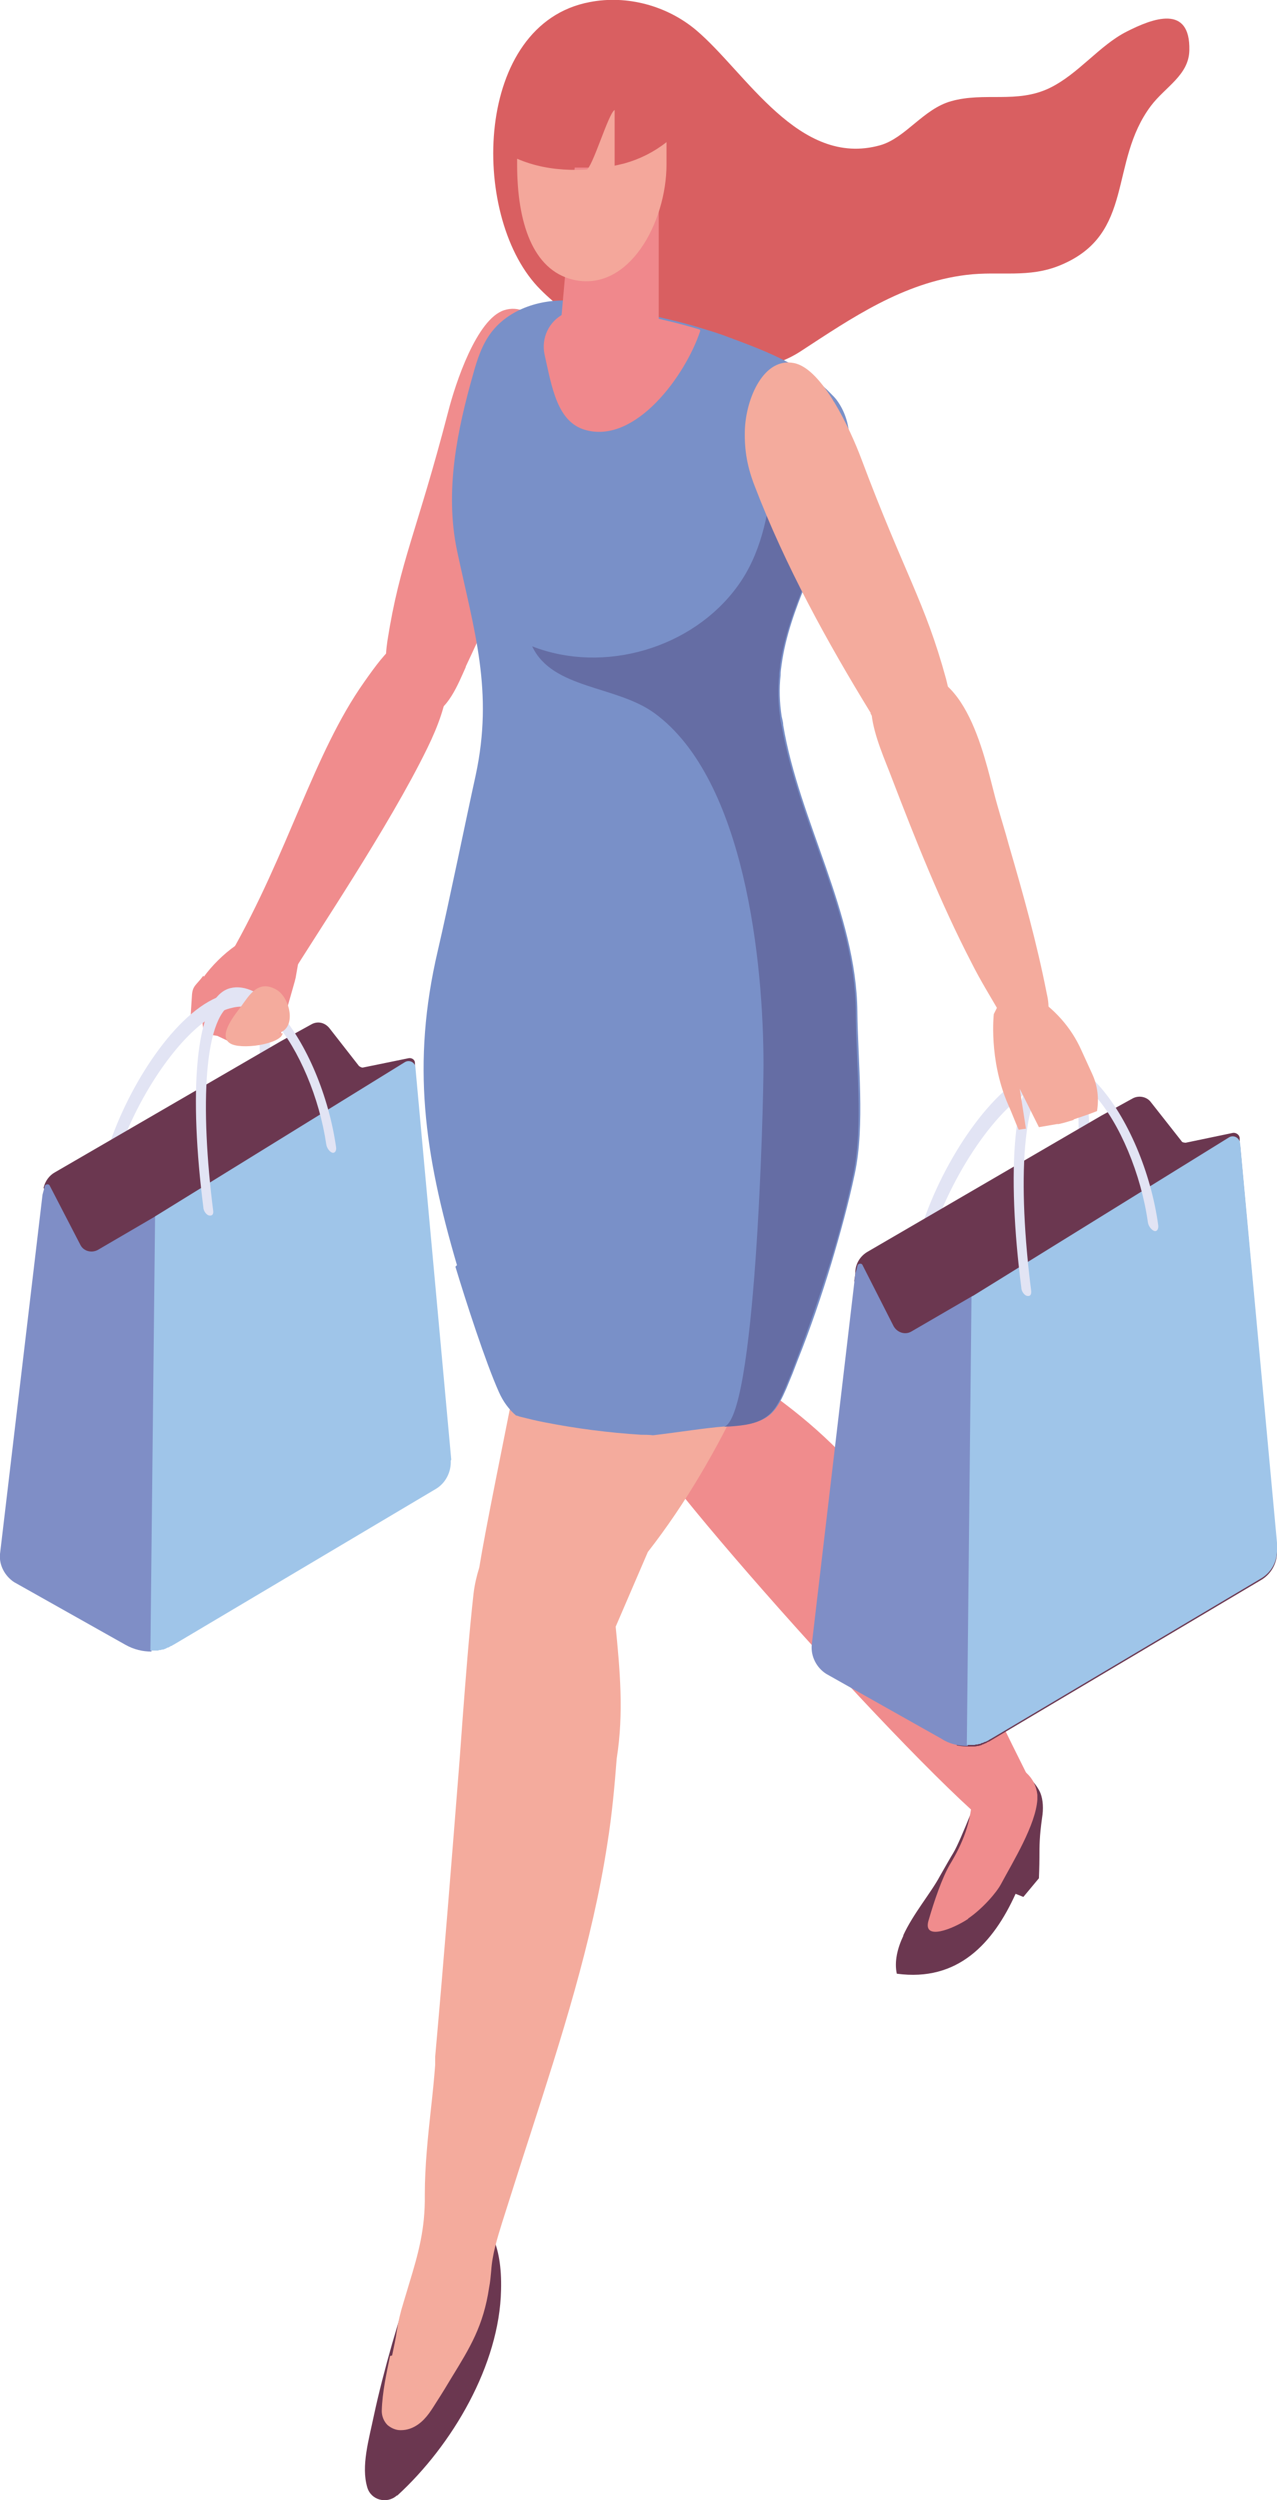 <?xml version="1.0" encoding="UTF-8"?>
<svg id="Calque_2" xmlns="http://www.w3.org/2000/svg" viewBox="0 0 24.62 48.2">
  <defs>
    <style>
      .cls-1 {
        fill: #9fc5e9;
      }

      .cls-2 {
        fill-rule: evenodd;
      }

      .cls-2, .cls-3 {
        fill: #f08c8d;
      }

      .cls-4 {
        fill: #d95f61;
      }

      .cls-5 {
        fill: #656da4;
      }

      .cls-6 {
        fill: #f4ab9d;
      }

      .cls-7 {
        fill: #6b3750;
      }

      .cls-8 {
        fill: #f4a79b;
      }

      .cls-9 {
        fill: #e2e4f4;
      }

      .cls-10 {
        fill: #f0888c;
      }

      .cls-11 {
        fill: #7f8ec6;
      }

      .cls-12 {
        fill: #7990c8;
      }
    </style>
  </defs>
  <g id="_Éléments_Mise_en_page" data-name="Éléments_Mise_en_page">
    <g>
      <path class="cls-5" d="M10.16,10.06s0,0,0-.01c0-.04.02-.07.02-.07h0c.07-.25.25-.48.25-.48,0,0,.26,1.43,1.12,1.93.82.48,1.24.59,1.61.38.18.19.6.64.5.83-.05.1-.21.13-.36.15l-.04.06s-1.49.11-2.39-1.47c-.02-.01-.03-.02-.05-.04h0c0,.39.03.63.03.91-.07.14-.19.12-.29.03-.08-.3-.02-.59-.23-1.13-.22-.58-.2-.94-.17-1.09"/>
      <path class="cls-3" d="M8.98,12.85c.69-1.46,1.33-3,1.75-4.59.1-.37.13-.7.07-1.09-.09-.62-.52-1.37-1.08-1.19-.53.17-.94,1.41-1.08,1.96-.6,2.31-.93,2.88-1.17,4.41-.1.65,0,1.51.79,1.43.36-.04.58-.61.72-.92"/>
      <path class="cls-2" d="M3.93,18.83c.3-.41.88-.91,1.41-.88.58.04.42.52.36.9-.02.11-.34,1.13-.28,1.14l-.25-.03-.6.19-.38-.18-.25-.04c-.03-.12-.04-.22-.04-.31-.06.05-.14.07-.23.05l.03-.47c.01-.2.08-.2.22-.39"/>
      <path class="cls-2" d="M4.44,18.39c.38.02.95.27,1.17.42.44-.73,1.89-2.87,2.63-4.39.43-.88.58-1.65.05-2-.49-.33-.82.09-1.27.73-.98,1.39-1.45,3.27-2.58,5.25"/>
      <path class="cls-9" d="M2.21,22.21s.08,0,.1-.05c.41-1.16,1.32-2.5,2.12-2.72.22-.06.37-.04.45.06.16.21.14.94.1,1.55,0,.07.04.15.09.18.06.02.1-.02.11-.09.07-1.06.02-1.56-.18-1.82-.18-.24-.44-.2-.65-.15-.88.24-1.8,1.63-2.22,2.83-.02.06,0,.15.05.2.01,0,.02.02.03.02"/>
      <path class="cls-7" d="M3.86,23.83c-.07.07-.14.14-.21.21-.08.03-.13.08-.17.11-.1.09-.21.21-.29.27-.07.05-.13.09-.2.14-.05.03-.34.27-.09.06.24-.19-.02,0-.11.03-.07.03-.14.05-.21.07-.01,0-.03,0-.04,0-.01,0-.02,0-.04,0-.02,0-.03,0-.04,0-.13-.02-.26-.07-.39-.09.12.02.2.04.25.04.08.02.11.02,0,0-.08-.02-.2-.05-.28-.08-.31-.12-.61-.26-.9-.41,0,0,0,0,0,0,0,0,0,0,0,0,0,0,0,0-.01-.01.04-.43-.07-.89-.29-1.27.03-.13.11-.24.22-.3l4.36-2.53.58-.32c.12-.07.26-.04.35.07l.57.73s.05.04.08.03l.88-.18c.06-.01.12.03.12.09v.06c-.02.12-.04.24-.04.36-1.59.25-3.02,1.82-4.09,2.92"/>
      <path class="cls-7" d="M.5,28.95c-.09-.05-.19-.1-.28-.14.38.16.38.18.28.14"/>
      <path class="cls-11" d="M3.01,23.43l-.09,8.41c-.17,0-.34-.04-.5-.13l-2.15-1.21c-.18-.12-.29-.33-.27-.54l.82-6.93.04-.15c0-.05.08-.07.1-.02l.59,1.14c.06.12.21.16.33.1l1.13-.66Z"/>
      <path class="cls-1" d="M8.69,28.16c.01.22-.1.43-.28.54l-5.05,3s-.04.02-.05.03c-.02,0-.04.02-.06.03-.02,0-.03.01-.05.02s-.03.01-.05.02c0,0,0,0,0,0-.02,0-.03,0-.05.01,0,0,0,0,0,0-.02,0-.04,0-.05.01h0s-.04,0-.06,0c-.02,0-.04,0-.06,0,0,0-.02,0-.03,0l.09-8.37,4.81-2.97c.09-.06.21,0,.21.11l.69,7.55Z"/>
      <path class="cls-9" d="M4.02,23.43c.07.02.1-.02.09-.09-.25-1.97-.2-3.85.44-4.02.28-.07.56.16.74.37.47.53.87,1.48,1,2.37.01.07.06.14.11.16.05.02.09-.03.08-.1-.14-.99-.57-2.02-1.11-2.62-.32-.36-.65-.52-.93-.45-.71.18-.79,2.11-.52,4.22,0,.07.05.14.1.16"/>
      <path class="cls-6" d="M5.39,19.91c.33-.11.2-.68-.06-.83-.35-.2-.52.1-.68.32-.12.16-.45.56-.22.71.2.14.99.02,1.02-.19-.03,0-.06,0-.09,0h.03Z"/>
      <path class="cls-7" d="M17.41,37.32c.19-.42.54-.83.71-1.15.12-.21.21-.37.26-.45.15-.25.52-1.23.63-1.49.23-.54.9-.02,1.05.34.05.13.06.3.03.48-.05.36-.05.52-.05.77,0,.14-.01.39-.01.39l-.3.36s-.15-.06-.15-.06c-.43.95-1.11,1.7-2.29,1.54-.05-.23.01-.49.13-.74"/>
      <path class="cls-3" d="M18.67,36.99c-.3.2-.88.43-.77.04.11-.38.26-.82.41-1.08.25-.41.42-.83.43-1.32.01-.24-.22-1.38.47-1.01.09,0,.17.18.22.24.11.12.24.21.36.32.12.11.19.25.21.42,0,.03,0,.06,0,.09-.03.49-.47,1.2-.7,1.63-.09.17-.36.48-.64.67"/>
      <path class="cls-3" d="M14.17,26.43c.33.16.66.4.97.64.83.63,1.57,1.39,2.13,2.27.75,1.16,1.88,3.58,2.5,4.81.24.46-.18.04-.45.4-.23.07.17.43-.05.53-.04.02.28.42.25.43-.98-.43-6.94-7.07-7.26-7.95-.42-1.15,1.64.03,1.91-1.14"/>
      <path class="cls-3" d="M8.33,21.4c-.14-1.05-.24-2.15.34-3.01.08-.12.09-.25.05-.37.12-.15.25-.28.4-.38.48-.31,1.92-.08,2.37.27.99.76,2.87,6.49.36,9-.88.88-2.74-3.06-3.4-4.93,0-.02-.11-.57-.11-.59"/>
      <path class="cls-7" d="M7.65,48.11c-.19.17-.5.09-.57-.16-.12-.41.03-.91.13-1.39.18-.84.49-1.91.78-2.73.55-1.57,1.72-1.47,1.67.32-.03,1.44-.94,2.99-2,3.96"/>
      <path class="cls-6" d="M7.56,45.41c.03-.15.07-.32.09-.47.03-.19.07-.36.12-.52l.12-.4c.17-.56.31-1.04.3-1.71,0-.55.06-1.12.12-1.67.03-.27.06-.56.08-.83v-.16c.17-1.9.32-3.81.47-5.71.02-.27.04-.55.06-.82.06-.78.12-1.59.21-2.4.02-.17.06-.34.11-.5.12-.74.41-2.15,1.02-5.21.28-1.38.62-3.1,1.05-5.26.15-.76.4-1.56,1.11-1.82.35-.12.72-.07,1.01,0,.62.13,1.21.37,1.76.69-.28,1.75-.36,3.51.34,5.14-.61,1.94-1.58,4.29-3.04,6.16l-.62,1.44c.08.82.16,1.66.02,2.54-.04.52-.09,1.08-.18,1.64-.29,1.9-.9,3.79-1.49,5.62-.18.55-.36,1.13-.54,1.69-.09.29-.19.61-.21.93-.01.11-.02.22-.04.32-.11.74-.37,1.16-.72,1.73-.09.15-.18.3-.29.47-.09.14-.19.32-.36.44-.1.07-.21.11-.33.11,0,0,0,0-.01,0-.09,0-.18-.04-.25-.1-.07-.07-.11-.17-.11-.27.01-.36.09-.72.16-1.06"/>
      <path class="cls-4" d="M11.52,6.4c-.46-.26-.87-.57-1.16-.88-1.3-1.4-1.22-5.06,1.01-5.48.72-.14,1.49.07,2.05.54.96.81,1.98,2.66,3.55,2.22.49-.14.83-.7,1.37-.85.64-.18,1.26.05,1.89-.25.56-.27.96-.82,1.49-1.09.51-.26,1.23-.53,1.21.36-.01.48-.46.7-.74,1.07-.82,1.09-.3,2.47-1.74,3.07-.62.26-1.17.11-1.82.19-1.22.15-2.21.83-3.19,1.47-1.07.7-2.71.32-3.94-.37"/>
      <path class="cls-12" d="M8.78,24.42c.2.66.58,1.84.84,2.42.08.18.19.33.33.45.03,0,.06.02.07.02.16.04.32.08.48.11.61.12,1.23.2,1.86.24.07,0,.15,0,.23.01.51-.06.99-.14,1.38-.17.05,0,.09,0,.14-.01.26-.02.55-.05.75-.23.14-.13.22-.31.3-.49.04-.1.08-.19.12-.29l.1-.26c.24-.6.46-1.24.65-1.87.17-.57.33-1.15.45-1.72.2-.94.06-2.15.05-3.13-.02-1.9-1.12-3.67-1.43-5.52,0-.06-.02-.12-.03-.17-.04-.27-.05-.53-.02-.79,0,0,0,0,0-.01,0-.07.01-.13.02-.2.15-1.09.76-2.08,1.1-3.18,0-.03.02-.06.03-.09.17-.59.33-1.29-.07-1.83-.03-.04-.07-.08-.1-.11-.22-.23-.46-.41-.72-.55-.35-.2-.73-.35-1.13-.5-.04-.01-.07-.03-.11-.04-.1-.04-.19-.07-.28-.1-.1-.03-.19-.06-.29-.09-.66-.2-1.34-.32-2.04-.46-.02,0-.04,0-.06-.01-.04,0-.08-.01-.12-.02-.07-.01-.14-.02-.22-.03-.6-.05-1.23.14-1.59.61-.18.24-.27.52-.35.81-.3,1.06-.55,2.23-.31,3.39.33,1.55.71,2.71.36,4.34-.17.77-.52,2.48-.73,3.38-.51,2.18-.26,3.91.37,6.06"/>
      <path class="cls-10" d="M10.87,6.05c-.29.15-.44.47-.37.79.14.62.24,1.3.79,1.45.97.27,1.93-1.06,2.21-1.91,0-.01,0-.02-.02-.03-.66-.2-1.36-.33-2.06-.46-.03,0-.09,0-.12,0-.16.04-.3.1-.44.17"/>
      <path class="cls-5" d="M16.14,9.64c-.34,1.1-.94,2.09-1.1,3.18,0,.07-.02.13-.02.2,0,0,0,0,0,.01-.02.26-.02.52.02.79,0,.06.02.12.03.17.32,1.86,1.42,3.63,1.43,5.52,0,.97.15,2.18-.05,3.13-.12.57-.27,1.14-.45,1.72-.2.63-.41,1.25-.65,1.87l-.1.26c-.04.1-.08.19-.12.29-.08.18-.15.36-.3.49-.2.18-.48.21-.75.23-.04,0-.09,0-.14.01.63-.06.78-6.21.78-6.98,0-1.95-.35-5.5-2.1-6.78-.74-.54-1.97-.46-2.36-1.29,1.38.54,3.09.04,3.96-1.16.89-1.22.57-2.96,1.04-4.23.26.15.5.33.72.56.03.03.07.07.1.11l.05,1.91Z"/>
      <polygon class="cls-10" points="12.7 3.23 12.7 6.72 10.77 6.72 11.08 3.23 12.7 3.23"/>
      <path class="cls-8" d="M12.04,3.15c.29-.08.57-.22.81-.41,0,.21,0,.41,0,.43,0,1.12-.73,2.48-1.81,2.22-.77-.19-1.07-1.1-1.07-2.22v-.11c.64.28,1.41.26,2.07.09"/>
      <path class="cls-8" d="M11.85,2.12v1.33h-.51l-.04-.17c.12-.03.43-1.1.55-1.16"/>
      <path class="cls-6" d="M19.33,19.61s-.03-.04-.04-.06c-.19-.33-.39-.65-.56-.99-.6-1.16-1.08-2.37-1.54-3.57-.24-.64-.89-1.94.3-2.04,1.22-.1,1.53,1.87,1.74,2.58.07.25.15.5.22.76.28.96.54,1.89.73,2.86.03.13.05.27.02.4-.11.38-.64.38-.87.05"/>
      <path class="cls-6" d="M16.79,13.75c-.84-1.37-1.65-2.84-2.24-4.38-.14-.36-.2-.68-.19-1.07.02-.63.37-1.42.95-1.3.55.11,1.09,1.3,1.29,1.83.84,2.24,1.23,2.76,1.64,4.26.17.64.16,1.5-.64,1.5-.36,0-.64-.55-.82-.84"/>
      <path class="cls-9" d="M17.92,23.72s.09,0,.1-.05c.43-1.2,1.36-2.58,2.18-2.8.23-.06.38-.04.46.06.17.22.15.97.1,1.6,0,.08.04.16.1.18s.11-.02.11-.1c.07-1.1.02-1.61-.19-1.88-.19-.25-.46-.21-.67-.15-.9.25-1.86,1.69-2.29,2.92-.02.07,0,.16.05.21.01,0,.02.02.03.02"/>
      <path class="cls-7" d="M23.9,22.06v-.12c0-.06-.07-.11-.13-.1l-.91.19s-.07,0-.08-.03l-.59-.75c-.08-.11-.24-.14-.36-.07l-.6.33-4.5,2.62c-.14.08-.23.22-.24.38v.05s-.02.13-.02.13c.14.66.29,1.31.34,1.99.01.17.02.33.03.5.22.79.44,1.59.61,2.4.15.71.28,1.46.33,2.21.18.64.36,1.28.67,1.86.06.01.12.02.18.02,0,0,.02,0,.03,0,.02,0,.04,0,.06,0,.02,0,.04,0,.06,0h0s.04,0,.06-.01c0,0,0,0,0,0,.02,0,.04,0,.05-.01,0,0,0,0,0,0,.02,0,.04-.01.05-.02.02,0,.03-.01.05-.02.02,0,.04-.02.06-.03.02,0,.04-.02.06-.03l5.22-3.1c.19-.12.3-.33.29-.56l-.71-7.8Z"/>
      <path class="cls-11" d="M18.75,24.98l-.09,8.68c-.18,0-.36-.04-.51-.14l-2.22-1.25c-.19-.12-.3-.34-.28-.56l.84-7.15.04-.15c0-.05.08-.07.1-.02l.6,1.18c.07.12.22.17.34.1l1.17-.68Z"/>
      <path class="cls-1" d="M24.62,29.86c.01.23-.1.44-.29.56l-5.22,3.1s-.04.02-.05.03c-.02.01-.04.02-.06.03-.02,0-.03.01-.05.02-.02,0-.04.01-.05.02,0,0,0,0,0,0-.02,0-.03,0-.05.01,0,0,0,0,0,0-.02,0-.04,0-.06.01h0s-.04,0-.06,0c-.02,0-.04,0-.06,0,0,0-.02,0-.03,0l.09-8.64,4.96-3.07c.09-.06.21,0,.22.12l.72,7.8Z"/>
      <path class="cls-9" d="M19.79,24.98c.07.02.1-.02.09-.1-.26-2.04-.2-3.98.45-4.15.29-.07.58.16.77.38.49.54.9,1.53,1.03,2.45.01.08.07.15.12.17.05.02.09-.03.08-.11-.14-1.02-.59-2.08-1.15-2.7-.33-.37-.67-.53-.95-.46-.73.19-.82,2.18-.54,4.36,0,.07.05.14.1.16"/>
      <path class="cls-6" d="M20.7,21.59c-.1.03-.19.06-.29.08-.01,0-.02,0-.03,0-.12.02-.23.04-.35.06l-.37-.74.12.77s-.09.01-.14.02c-.06-.13-.12-.3-.21-.5-.37-.86-.27-1.73-.27-1.73l.05-.1c.13-.28.47-.4.71-.26.4.25.73.61.93,1.06l.21.46c.1.22.13.46.09.71-.15.06-.3.11-.45.16"/>
    </g>
  </g>
</svg>